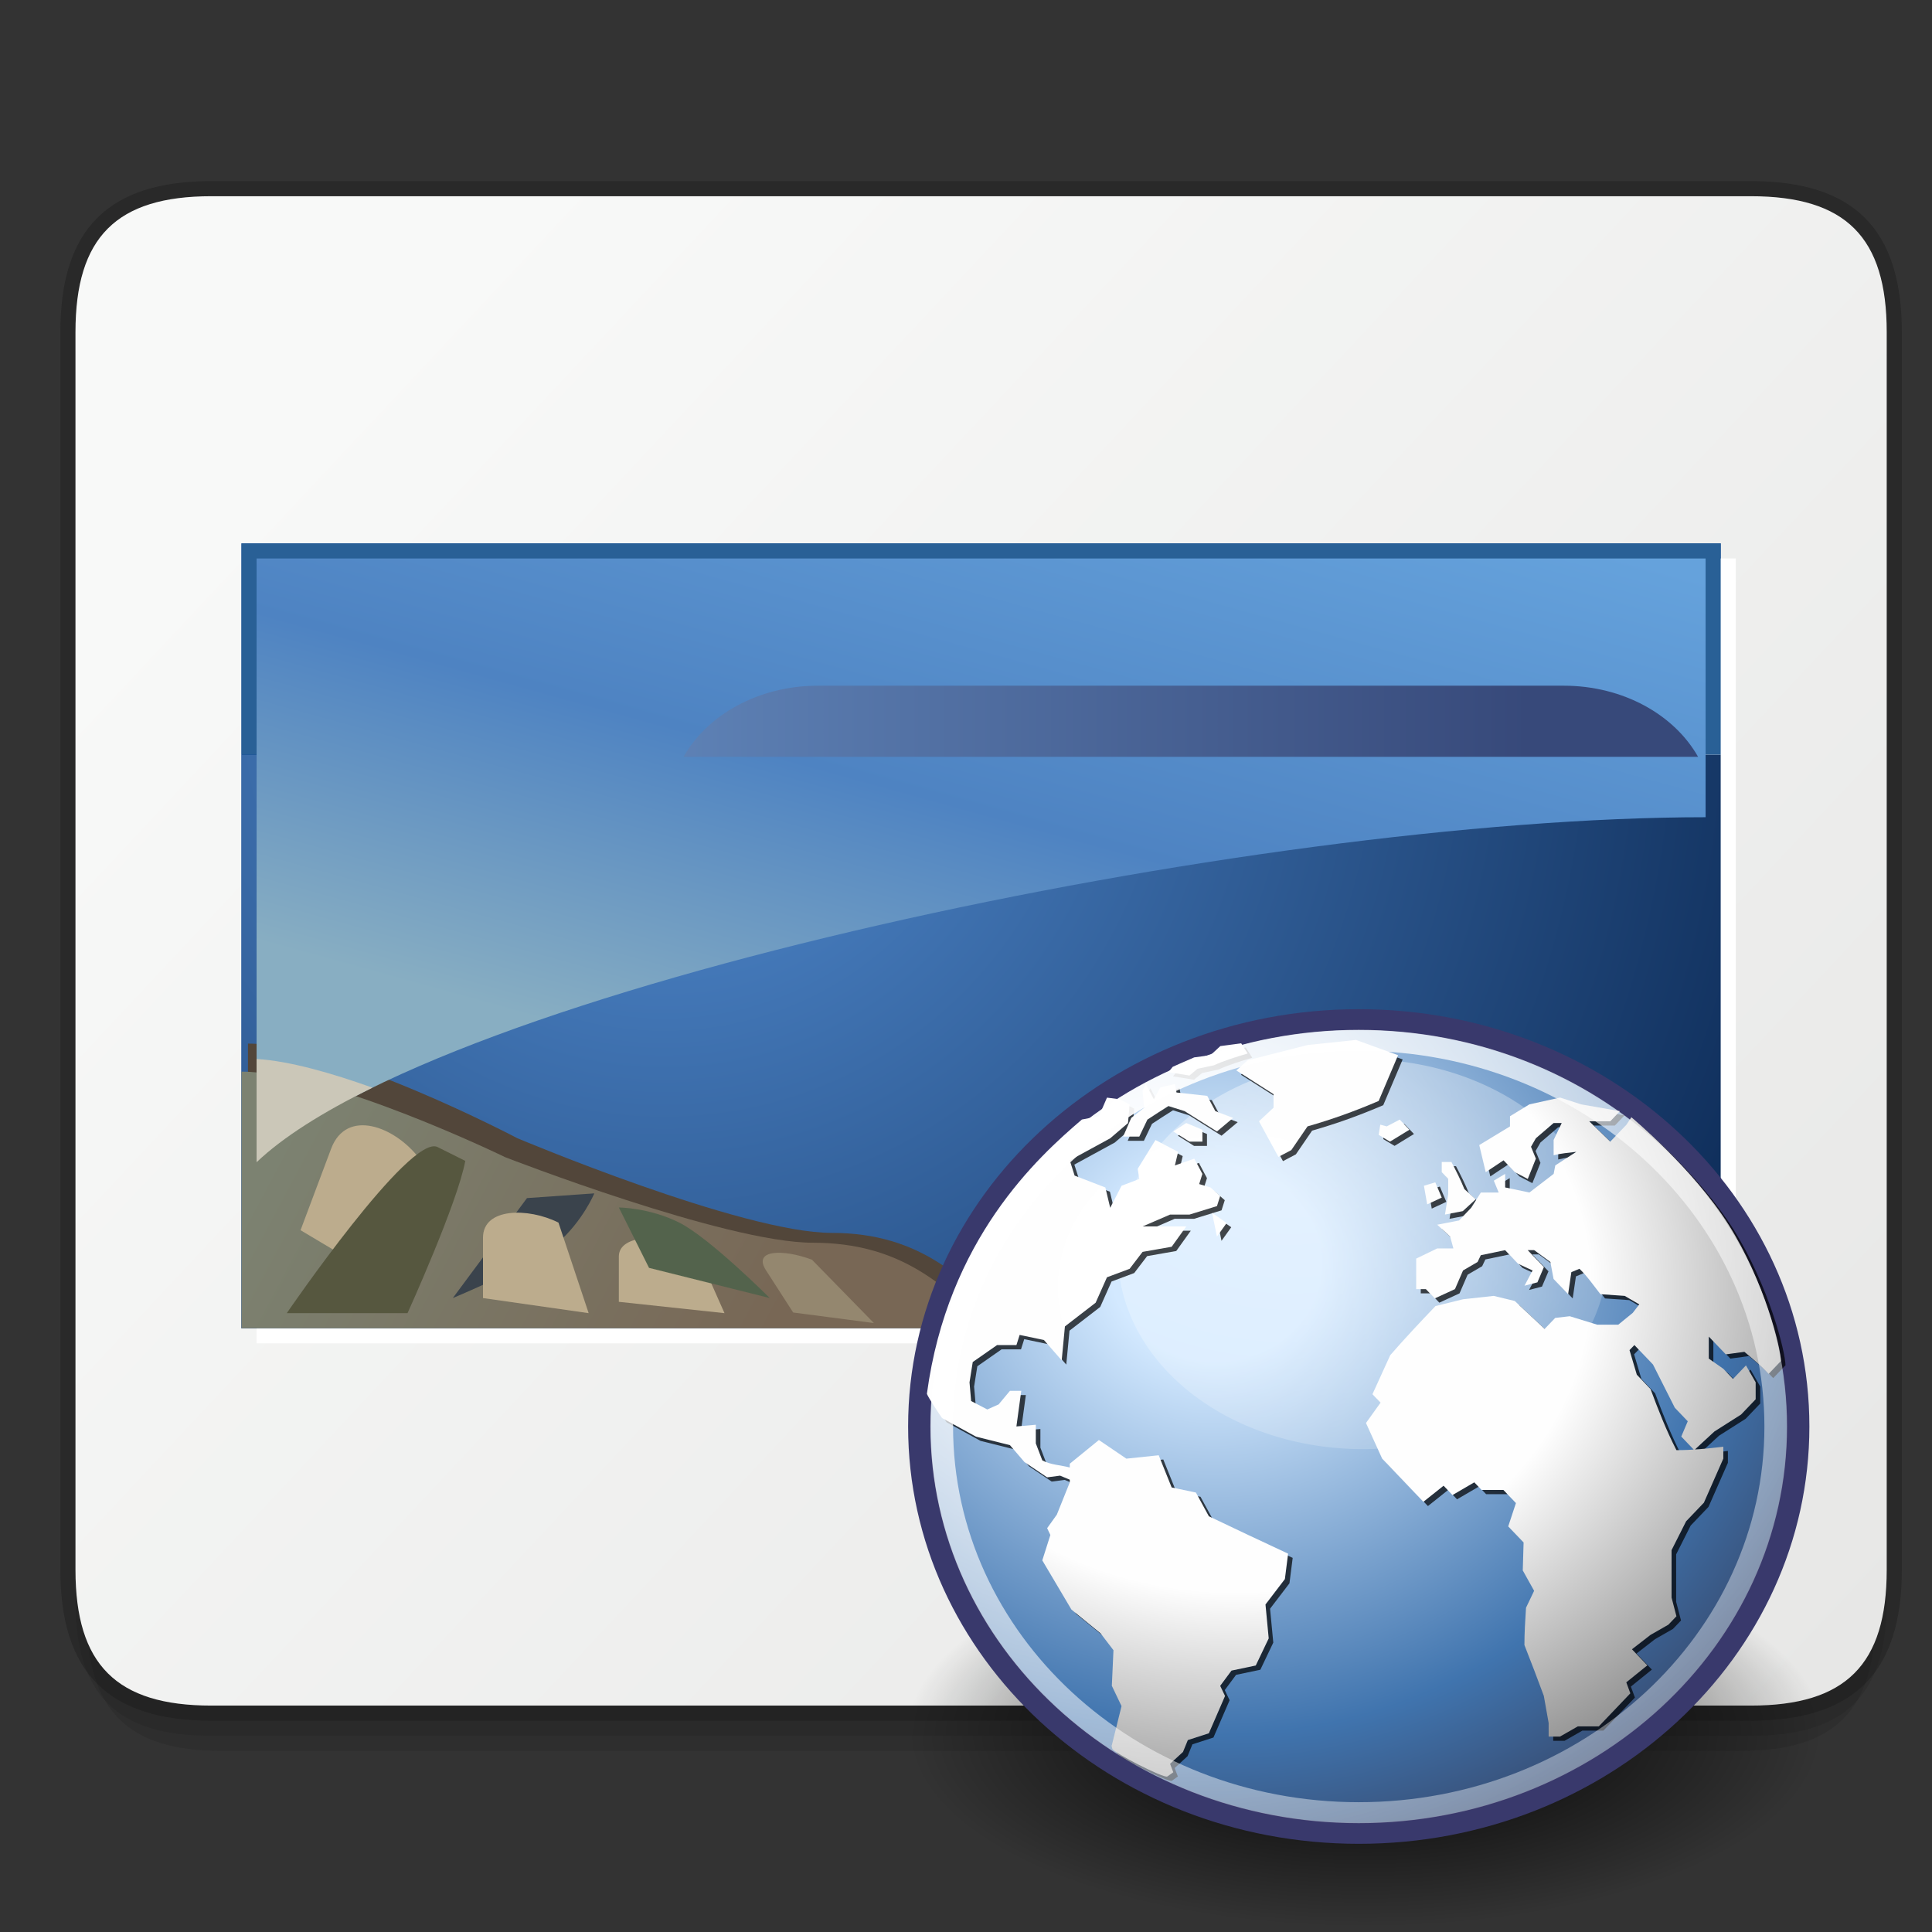 <?xml version="1.0" encoding="UTF-8" standalone="no"?>
<!-- Created with Inkscape (http://www.inkscape.org/) -->

<svg
   xmlns:dc="http://purl.org/dc/elements/1.1/"
   xmlns:cc="http://creativecommons.org/ns#"
   xmlns:rdf="http://www.w3.org/1999/02/22-rdf-syntax-ns#"
   xmlns:svg="http://www.w3.org/2000/svg"
   xmlns="http://www.w3.org/2000/svg"
   xmlns:xlink="http://www.w3.org/1999/xlink"
   xmlns:sodipodi="http://sodipodi.sourceforge.net/DTD/sodipodi-0.dtd"
   xmlns:inkscape="http://www.inkscape.org/namespaces/inkscape"
   version="1.0"
   width="128"
   height="128"
   viewBox="0 0 128 128"
   id="svg2"
   xml:space="preserve"
   style="overflow:visible"
   inkscape:version="0.48.3.1 r9886"
   sodipodi:docname="icon.svg"
   inkscape:export-filename="/home/martijn/src/taggert/icon16.png"
   inkscape:export-xdpi="11.665749"
   inkscape:export-ydpi="11.665749"><rect x="0" y="0" width="128" height="128" fill="#333333" stroke="none"/><sodipodi:namedview
   pagecolor="#ffffff"
   bordercolor="#666666"
   borderopacity="1"
   objecttolerance="10"
   gridtolerance="10"
   guidetolerance="10"
   inkscape:pageopacity="0"
   inkscape:pageshadow="2"
   inkscape:window-width="912"
   inkscape:window-height="684"
   id="namedview46"
   showgrid="false"
   inkscape:zoom="2.261442"
   inkscape:cx="64"
   inkscape:cy="64"
   inkscape:window-x="235"
   inkscape:window-y="161"
   inkscape:window-maximized="0"
   inkscape:current-layer="svg2" /><defs
   id="defs81"><linearGradient
     x1="23.341"
     y1="24"
     x2="119.54"
     y2="114.059"
     id="XMLID_7_"
     gradientUnits="userSpaceOnUse">
		<stop
   id="stop11"
   style="stop-color:#f8f9f8;stop-opacity:1"
   offset="0" />
		<stop
   id="stop13"
   style="stop-color:#e7e7e6;stop-opacity:1"
   offset="1" />
	</linearGradient><radialGradient
     cx="44"
     cy="46"
     r="94.868"
     id="XMLID_8_"
     gradientUnits="userSpaceOnUse">
		<stop
   id="stop22"
   style="stop-color:#538ed4;stop-opacity:1"
   offset="0" />
		<stop
   id="stop24"
   style="stop-color:#001940;stop-opacity:1"
   offset="1" />
	</radialGradient><linearGradient
     x1="70.27"
     y1="26.522"
     x2="57.27"
     y2="73.522"
     id="XMLID_9_"
     gradientUnits="userSpaceOnUse">
		<stop
   id="stop33"
   style="stop-color:#65a2dc;stop-opacity:1"
   offset="0" />
		<stop
   id="stop35"
   style="stop-color:#4e83c2;stop-opacity:1"
   offset="0.567" />
		<stop
   id="stop37"
   style="stop-color:#88aec2;stop-opacity:1"
   offset="1" />
	</linearGradient><linearGradient
     x1="18.682"
     y1="75.538"
     x2="49.125"
     y2="91.775"
     id="XMLID_10_"
     gradientUnits="userSpaceOnUse">
		<stop
   id="stop42"
   style="stop-color:#7c8271;stop-opacity:1"
   offset="0" />
		<stop
   id="stop44"
   style="stop-color:#786755;stop-opacity:1"
   offset="1" />
	</linearGradient><linearGradient
     x1="85.464"
     y1="86.504"
     x2="94.035"
     y2="86.504"
     id="XMLID_11_"
     gradientUnits="userSpaceOnUse"
     gradientTransform="matrix(1,0,-0.135,0.932,11.508,5.457)">
		<stop
   id="stop53"
   style="stop-color:#7c8271;stop-opacity:1"
   offset="0" />
		<stop
   id="stop55"
   style="stop-color:#786755;stop-opacity:1"
   offset="1" />
	</linearGradient><linearGradient
     x1="41"
     y1="47.786"
     x2="101.25"
     y2="47.786"
     id="XMLID_12_"
     gradientUnits="userSpaceOnUse">
		<stop
   id="stop60"
   style="stop-color:#6085b9;stop-opacity:1"
   offset="0" />
		<stop
   id="stop62"
   style="stop-color:#37497a;stop-opacity:1"
   offset="1" />
	</linearGradient><radialGradient
     cx="15.116"
     cy="63.965"
     r="12.289"
     fx="15.116"
     fy="63.965"
     id="radialGradient4120"
     xlink:href="#linearGradient4114"
     gradientUnits="userSpaceOnUse"
     gradientTransform="scale(1.644,0.608)" /><linearGradient
     id="linearGradient4114"><stop
       id="stop4116"
       style="stop-color:#000000;stop-opacity:1"
       offset="0" /><stop
       id="stop4118"
       style="stop-color:#000000;stop-opacity:0"
       offset="1" /></linearGradient><radialGradient
     cx="18.248"
     cy="15.716"
     r="29.993"
     fx="18.248"
     fy="15.716"
     id="radialGradient3968"
     xlink:href="#linearGradient3962"
     gradientUnits="userSpaceOnUse"
     gradientTransform="scale(1,1)" /><linearGradient
     id="linearGradient3962"><stop
       id="stop3964"
       style="stop-color:#d3e9ff;stop-opacity:1"
       offset="0" /><stop
       id="stop4134"
       style="stop-color:#d3e9ff;stop-opacity:1"
       offset="0.155" /><stop
       id="stop25921"
       style="stop-color:#4074ae;stop-opacity:1"
       offset="0.75" /><stop
       id="stop3966"
       style="stop-color:#36486c;stop-opacity:1"
       offset="1" /></linearGradient><radialGradient
     cx="11.827"
     cy="10.476"
     r="32.665"
     fx="11.827"
     fy="10.476"
     id="radialGradient4356"
     xlink:href="#linearGradient4350"
     gradientUnits="userSpaceOnUse"
     gradientTransform="scale(1.18,0.848)" /><linearGradient
     id="linearGradient4350"><stop
       id="stop4352"
       style="stop-color:#ffffff;stop-opacity:1"
       offset="0" /><stop
       id="stop4354"
       style="stop-color:#ffffff;stop-opacity:0"
       offset="1" /></linearGradient><radialGradient
     cx="18.634"
     cy="17.486"
     r="40.693"
     fx="18.934"
     fy="17.81"
     id="radialGradient1460"
     xlink:href="#linearGradient4750"
     gradientUnits="userSpaceOnUse"
     gradientTransform="scale(1.037,0.964)" /><linearGradient
     id="linearGradient4750"><stop
       id="stop4752"
       style="stop-color:#ffffff;stop-opacity:1"
       offset="0" /><stop
       id="stop4758"
       style="stop-color:#fefefe;stop-opacity:1"
       offset="0.379" /><stop
       id="stop4754"
       style="stop-color:#1d1d1d;stop-opacity:1"
       offset="1" /></linearGradient><radialGradient
     cx="18.634"
     cy="17.486"
     r="40.693"
     fx="18.934"
     fy="17.81"
     id="radialGradient1462"
     xlink:href="#linearGradient4750"
     gradientUnits="userSpaceOnUse"
     gradientTransform="scale(1.037,0.964)" /><linearGradient
     id="linearGradient3232"><stop
       id="stop3234"
       style="stop-color:#ffffff;stop-opacity:1"
       offset="0" /><stop
       id="stop3236"
       style="stop-color:#fefefe;stop-opacity:1"
       offset="0.379" /><stop
       id="stop3238"
       style="stop-color:#1d1d1d;stop-opacity:1"
       offset="1" /></linearGradient><radialGradient
     cx="18.634"
     cy="17.486"
     r="40.693"
     fx="18.934"
     fy="17.81"
     id="radialGradient1466"
     xlink:href="#linearGradient4750"
     gradientUnits="userSpaceOnUse"
     gradientTransform="scale(1.037,0.964)" /><linearGradient
     id="linearGradient3241"><stop
       id="stop3243"
       style="stop-color:#ffffff;stop-opacity:1"
       offset="0" /><stop
       id="stop3245"
       style="stop-color:#fefefe;stop-opacity:1"
       offset="0.379" /><stop
       id="stop3247"
       style="stop-color:#1d1d1d;stop-opacity:1"
       offset="1" /></linearGradient><radialGradient
     cx="18.634"
     cy="17.486"
     r="40.693"
     fx="18.934"
     fy="17.81"
     id="radialGradient1468"
     xlink:href="#linearGradient4750"
     gradientUnits="userSpaceOnUse"
     gradientTransform="scale(1.037,0.964)" /><linearGradient
     id="linearGradient3250"><stop
       id="stop3252"
       style="stop-color:#ffffff;stop-opacity:1"
       offset="0" /><stop
       id="stop3254"
       style="stop-color:#fefefe;stop-opacity:1"
       offset="0.379" /><stop
       id="stop3256"
       style="stop-color:#1d1d1d;stop-opacity:1"
       offset="1" /></linearGradient><radialGradient
     cx="18.634"
     cy="17.486"
     r="40.693"
     fx="18.934"
     fy="17.81"
     id="radialGradient1470"
     xlink:href="#linearGradient4750"
     gradientUnits="userSpaceOnUse"
     gradientTransform="scale(1.037,0.964)" /><linearGradient
     id="linearGradient3259"><stop
       id="stop3261"
       style="stop-color:#ffffff;stop-opacity:1"
       offset="0" /><stop
       id="stop3263"
       style="stop-color:#fefefe;stop-opacity:1"
       offset="0.379" /><stop
       id="stop3265"
       style="stop-color:#1d1d1d;stop-opacity:1"
       offset="1" /></linearGradient><radialGradient
     cx="18.634"
     cy="17.486"
     r="40.693"
     fx="18.934"
     fy="17.81"
     id="radialGradient1474"
     xlink:href="#linearGradient4750"
     gradientUnits="userSpaceOnUse"
     gradientTransform="scale(1.037,0.964)" /><linearGradient
     id="linearGradient3268"><stop
       id="stop3270"
       style="stop-color:#ffffff;stop-opacity:1"
       offset="0" /><stop
       id="stop3272"
       style="stop-color:#fefefe;stop-opacity:1"
       offset="0.379" /><stop
       id="stop3274"
       style="stop-color:#1d1d1d;stop-opacity:1"
       offset="1" /></linearGradient><radialGradient
     cx="18.634"
     cy="17.486"
     r="40.693"
     fx="18.934"
     fy="17.81"
     id="radialGradient1476"
     xlink:href="#linearGradient4750"
     gradientUnits="userSpaceOnUse"
     gradientTransform="scale(1.037,0.964)" /><linearGradient
     id="linearGradient3277"><stop
       id="stop3279"
       style="stop-color:#ffffff;stop-opacity:1"
       offset="0" /><stop
       id="stop3281"
       style="stop-color:#fefefe;stop-opacity:1"
       offset="0.379" /><stop
       id="stop3283"
       style="stop-color:#1d1d1d;stop-opacity:1"
       offset="1" /></linearGradient><radialGradient
     cx="18.634"
     cy="17.486"
     r="40.693"
     fx="18.934"
     fy="17.81"
     id="radialGradient1478"
     xlink:href="#linearGradient4750"
     gradientUnits="userSpaceOnUse"
     gradientTransform="scale(1.037,0.964)" /><linearGradient
     id="linearGradient3286"><stop
       id="stop3288"
       style="stop-color:#ffffff;stop-opacity:1"
       offset="0" /><stop
       id="stop3290"
       style="stop-color:#fefefe;stop-opacity:1"
       offset="0.379" /><stop
       id="stop3292"
       style="stop-color:#1d1d1d;stop-opacity:1"
       offset="1" /></linearGradient><radialGradient
     cx="18.634"
     cy="17.486"
     r="40.693"
     fx="18.934"
     fy="17.81"
     id="radialGradient1482"
     xlink:href="#linearGradient4750"
     gradientUnits="userSpaceOnUse"
     gradientTransform="scale(1.037,0.964)" /><linearGradient
     id="linearGradient3295"><stop
       id="stop3297"
       style="stop-color:#ffffff;stop-opacity:1"
       offset="0" /><stop
       id="stop3299"
       style="stop-color:#fefefe;stop-opacity:1"
       offset="0.379" /><stop
       id="stop3301"
       style="stop-color:#1d1d1d;stop-opacity:1"
       offset="1" /></linearGradient><radialGradient
     cx="18.634"
     cy="17.486"
     r="40.693"
     fx="18.934"
     fy="17.81"
     id="radialGradient1484"
     xlink:href="#linearGradient4750"
     gradientUnits="userSpaceOnUse"
     gradientTransform="scale(1.037,0.964)" /><linearGradient
     id="linearGradient3304"><stop
       id="stop3306"
       style="stop-color:#ffffff;stop-opacity:1"
       offset="0" /><stop
       id="stop3308"
       style="stop-color:#fefefe;stop-opacity:1"
       offset="0.379" /><stop
       id="stop3310"
       style="stop-color:#1d1d1d;stop-opacity:1"
       offset="1" /></linearGradient><radialGradient
     cx="18.634"
     cy="17.486"
     r="40.693"
     fx="18.934"
     fy="17.81"
     id="radialGradient1486"
     xlink:href="#linearGradient4750"
     gradientUnits="userSpaceOnUse"
     gradientTransform="scale(1.037,0.964)" /><linearGradient
     id="linearGradient3313"><stop
       id="stop3315"
       style="stop-color:#ffffff;stop-opacity:1"
       offset="0" /><stop
       id="stop3317"
       style="stop-color:#fefefe;stop-opacity:1"
       offset="0.379" /><stop
       id="stop3319"
       style="stop-color:#1d1d1d;stop-opacity:1"
       offset="1" /></linearGradient><radialGradient
     cx="18.634"
     cy="17.486"
     r="40.693"
     fx="18.934"
     fy="17.81"
     id="radialGradient1490"
     xlink:href="#linearGradient4750"
     gradientUnits="userSpaceOnUse"
     gradientTransform="scale(1.037,0.964)" /><linearGradient
     id="linearGradient3322"><stop
       id="stop3324"
       style="stop-color:#ffffff;stop-opacity:1"
       offset="0" /><stop
       id="stop3326"
       style="stop-color:#fefefe;stop-opacity:1"
       offset="0.379" /><stop
       id="stop3328"
       style="stop-color:#1d1d1d;stop-opacity:1"
       offset="1" /></linearGradient><radialGradient
     cx="18.634"
     cy="17.486"
     r="40.693"
     fx="18.934"
     fy="17.81"
     id="radialGradient1492"
     xlink:href="#linearGradient4750"
     gradientUnits="userSpaceOnUse"
     gradientTransform="scale(1.037,0.964)" /><linearGradient
     id="linearGradient3331"><stop
       id="stop3333"
       style="stop-color:#ffffff;stop-opacity:1"
       offset="0" /><stop
       id="stop3335"
       style="stop-color:#fefefe;stop-opacity:1"
       offset="0.379" /><stop
       id="stop3337"
       style="stop-color:#1d1d1d;stop-opacity:1"
       offset="1" /></linearGradient><radialGradient
     cx="18.634"
     cy="17.486"
     r="40.693"
     fx="18.934"
     fy="17.81"
     id="radialGradient1494"
     xlink:href="#linearGradient4750"
     gradientUnits="userSpaceOnUse"
     gradientTransform="scale(1.037,0.964)" /><linearGradient
     id="linearGradient3340"><stop
       id="stop3342"
       style="stop-color:#ffffff;stop-opacity:1"
       offset="0" /><stop
       id="stop3344"
       style="stop-color:#fefefe;stop-opacity:1"
       offset="0.379" /><stop
       id="stop3346"
       style="stop-color:#1d1d1d;stop-opacity:1"
       offset="1" /></linearGradient><radialGradient
     cx="18.634"
     cy="17.486"
     r="40.693"
     fx="18.934"
     fy="17.81"
     id="radialGradient1498"
     xlink:href="#linearGradient4750"
     gradientUnits="userSpaceOnUse"
     gradientTransform="scale(1.037,0.964)" /><linearGradient
     id="linearGradient3349"><stop
       id="stop3351"
       style="stop-color:#ffffff;stop-opacity:1"
       offset="0" /><stop
       id="stop3353"
       style="stop-color:#fefefe;stop-opacity:1"
       offset="0.379" /><stop
       id="stop3355"
       style="stop-color:#1d1d1d;stop-opacity:1"
       offset="1" /></linearGradient><radialGradient
     cx="18.634"
     cy="17.486"
     r="40.693"
     fx="18.934"
     fy="17.81"
     id="radialGradient1500"
     xlink:href="#linearGradient4750"
     gradientUnits="userSpaceOnUse"
     gradientTransform="scale(1.037,0.964)" /><linearGradient
     id="linearGradient3358"><stop
       id="stop3360"
       style="stop-color:#ffffff;stop-opacity:1"
       offset="0" /><stop
       id="stop3362"
       style="stop-color:#fefefe;stop-opacity:1"
       offset="0.379" /><stop
       id="stop3364"
       style="stop-color:#1d1d1d;stop-opacity:1"
       offset="1" /></linearGradient><radialGradient
     cx="18.634"
     cy="17.486"
     r="40.693"
     fx="18.934"
     fy="17.81"
     id="radialGradient1502"
     xlink:href="#linearGradient4750"
     gradientUnits="userSpaceOnUse"
     gradientTransform="scale(1.037,0.964)" /><linearGradient
     id="linearGradient3367"><stop
       id="stop3369"
       style="stop-color:#ffffff;stop-opacity:1"
       offset="0" /><stop
       id="stop3371"
       style="stop-color:#fefefe;stop-opacity:1"
       offset="0.379" /><stop
       id="stop3373"
       style="stop-color:#1d1d1d;stop-opacity:1"
       offset="1" /></linearGradient><radialGradient
     cx="18.634"
     cy="17.486"
     r="40.693"
     fx="18.934"
     fy="17.81"
     id="radialGradient1506"
     xlink:href="#linearGradient4750"
     gradientUnits="userSpaceOnUse"
     gradientTransform="scale(1.037,0.964)" /><linearGradient
     id="linearGradient3376"><stop
       id="stop3378"
       style="stop-color:#ffffff;stop-opacity:1"
       offset="0" /><stop
       id="stop3380"
       style="stop-color:#fefefe;stop-opacity:1"
       offset="0.379" /><stop
       id="stop3382"
       style="stop-color:#1d1d1d;stop-opacity:1"
       offset="1" /></linearGradient><radialGradient
     cx="18.634"
     cy="17.486"
     r="40.693"
     fx="18.934"
     fy="17.81"
     id="radialGradient1508"
     xlink:href="#linearGradient4750"
     gradientUnits="userSpaceOnUse"
     gradientTransform="scale(1.037,0.964)" /><linearGradient
     id="linearGradient3385"><stop
       id="stop3387"
       style="stop-color:#ffffff;stop-opacity:1"
       offset="0" /><stop
       id="stop3389"
       style="stop-color:#fefefe;stop-opacity:1"
       offset="0.379" /><stop
       id="stop3391"
       style="stop-color:#1d1d1d;stop-opacity:1"
       offset="1" /></linearGradient><radialGradient
     cx="18.634"
     cy="17.486"
     r="40.693"
     fx="18.934"
     fy="17.81"
     id="radialGradient1510"
     xlink:href="#linearGradient4750"
     gradientUnits="userSpaceOnUse"
     gradientTransform="scale(1.037,0.964)" /><linearGradient
     id="linearGradient3394"><stop
       id="stop3396"
       style="stop-color:#ffffff;stop-opacity:1"
       offset="0" /><stop
       id="stop3398"
       style="stop-color:#fefefe;stop-opacity:1"
       offset="0.379" /><stop
       id="stop3400"
       style="stop-color:#1d1d1d;stop-opacity:1"
       offset="1" /></linearGradient><radialGradient
     cx="18.634"
     cy="17.486"
     r="40.693"
     fx="18.934"
     fy="17.81"
     id="radialGradient1514"
     xlink:href="#linearGradient4750"
     gradientUnits="userSpaceOnUse"
     gradientTransform="scale(1.037,0.964)" /><linearGradient
     id="linearGradient3403"><stop
       id="stop3405"
       style="stop-color:#ffffff;stop-opacity:1"
       offset="0" /><stop
       id="stop3407"
       style="stop-color:#fefefe;stop-opacity:1"
       offset="0.379" /><stop
       id="stop3409"
       style="stop-color:#1d1d1d;stop-opacity:1"
       offset="1" /></linearGradient><radialGradient
     cx="18.634"
     cy="17.486"
     r="40.693"
     fx="18.934"
     fy="17.81"
     id="radialGradient1516"
     xlink:href="#linearGradient4750"
     gradientUnits="userSpaceOnUse"
     gradientTransform="scale(1.037,0.964)" /><linearGradient
     id="linearGradient3412"><stop
       id="stop3414"
       style="stop-color:#ffffff;stop-opacity:1"
       offset="0" /><stop
       id="stop3416"
       style="stop-color:#fefefe;stop-opacity:1"
       offset="0.379" /><stop
       id="stop3418"
       style="stop-color:#1d1d1d;stop-opacity:1"
       offset="1" /></linearGradient><radialGradient
     cx="18.634"
     cy="17.486"
     r="40.693"
     fx="18.934"
     fy="17.81"
     id="radialGradient1518"
     xlink:href="#linearGradient4750"
     gradientUnits="userSpaceOnUse"
     gradientTransform="scale(1.037,0.964)" /><linearGradient
     id="linearGradient3421"><stop
       id="stop3423"
       style="stop-color:#ffffff;stop-opacity:1"
       offset="0" /><stop
       id="stop3425"
       style="stop-color:#fefefe;stop-opacity:1"
       offset="0.379" /><stop
       id="stop3427"
       style="stop-color:#1d1d1d;stop-opacity:1"
       offset="1" /></linearGradient><radialGradient
     cx="18.634"
     cy="17.486"
     r="40.693"
     fx="18.934"
     fy="17.81"
     id="radialGradient1522"
     xlink:href="#linearGradient4750"
     gradientUnits="userSpaceOnUse"
     gradientTransform="scale(1.037,0.964)" /><linearGradient
     id="linearGradient3430"><stop
       id="stop3432"
       style="stop-color:#ffffff;stop-opacity:1"
       offset="0" /><stop
       id="stop3434"
       style="stop-color:#fefefe;stop-opacity:1"
       offset="0.379" /><stop
       id="stop3436"
       style="stop-color:#1d1d1d;stop-opacity:1"
       offset="1" /></linearGradient><radialGradient
     cx="18.634"
     cy="17.486"
     r="40.693"
     fx="18.934"
     fy="17.81"
     id="radialGradient1524"
     xlink:href="#linearGradient4750"
     gradientUnits="userSpaceOnUse"
     gradientTransform="scale(1.037,0.964)" /><linearGradient
     id="linearGradient3439"><stop
       id="stop3441"
       style="stop-color:#ffffff;stop-opacity:1"
       offset="0" /><stop
       id="stop3443"
       style="stop-color:#fefefe;stop-opacity:1"
       offset="0.379" /><stop
       id="stop3445"
       style="stop-color:#1d1d1d;stop-opacity:1"
       offset="1" /></linearGradient><radialGradient
     cx="18.634"
     cy="17.486"
     r="40.693"
     fx="18.934"
     fy="17.81"
     id="radialGradient1526"
     xlink:href="#linearGradient4750"
     gradientUnits="userSpaceOnUse"
     gradientTransform="scale(1.037,0.964)" /><linearGradient
     id="linearGradient3448"><stop
       id="stop3450"
       style="stop-color:#ffffff;stop-opacity:1"
       offset="0" /><stop
       id="stop3452"
       style="stop-color:#fefefe;stop-opacity:1"
       offset="0.379" /><stop
       id="stop3454"
       style="stop-color:#1d1d1d;stop-opacity:1"
       offset="1" /></linearGradient><radialGradient
     cx="18.634"
     cy="17.486"
     r="40.693"
     fx="18.934"
     fy="17.81"
     id="radialGradient1528"
     xlink:href="#linearGradient4750"
     gradientUnits="userSpaceOnUse"
     gradientTransform="scale(1.037,0.964)" /><linearGradient
     id="linearGradient3457"><stop
       id="stop3459"
       style="stop-color:#ffffff;stop-opacity:1"
       offset="0" /><stop
       id="stop3461"
       style="stop-color:#fefefe;stop-opacity:1"
       offset="0.379" /><stop
       id="stop3463"
       style="stop-color:#1d1d1d;stop-opacity:1"
       offset="1" /></linearGradient><radialGradient
     cx="18.634"
     cy="17.486"
     r="40.693"
     fx="18.934"
     fy="17.81"
     id="radialGradient1530"
     xlink:href="#linearGradient4750"
     gradientUnits="userSpaceOnUse"
     gradientTransform="scale(1.037,0.964)" /><linearGradient
     id="linearGradient3466"><stop
       id="stop3468"
       style="stop-color:#ffffff;stop-opacity:1"
       offset="0" /><stop
       id="stop3470"
       style="stop-color:#fefefe;stop-opacity:1"
       offset="0.379" /><stop
       id="stop3472"
       style="stop-color:#1d1d1d;stop-opacity:1"
       offset="1" /></linearGradient><radialGradient
     cx="18.634"
     cy="17.486"
     r="40.693"
     fx="18.934"
     fy="17.81"
     id="radialGradient1532"
     xlink:href="#linearGradient4750"
     gradientUnits="userSpaceOnUse"
     gradientTransform="scale(1.037,0.964)" /><linearGradient
     id="linearGradient3475"><stop
       id="stop3477"
       style="stop-color:#ffffff;stop-opacity:1"
       offset="0" /><stop
       id="stop3479"
       style="stop-color:#fefefe;stop-opacity:1"
       offset="0.379" /><stop
       id="stop3481"
       style="stop-color:#1d1d1d;stop-opacity:1"
       offset="1" /></linearGradient><radialGradient
     cx="18.634"
     cy="17.486"
     r="40.693"
     fx="18.934"
     fy="17.81"
     id="radialGradient1534"
     xlink:href="#linearGradient4750"
     gradientUnits="userSpaceOnUse"
     gradientTransform="scale(1.037,0.964)" /><linearGradient
     id="linearGradient3484"><stop
       id="stop3486"
       style="stop-color:#ffffff;stop-opacity:1"
       offset="0" /><stop
       id="stop3488"
       style="stop-color:#fefefe;stop-opacity:1"
       offset="0.379" /><stop
       id="stop3490"
       style="stop-color:#1d1d1d;stop-opacity:1"
       offset="1" /></linearGradient><radialGradient
     cx="18.634"
     cy="17.486"
     r="40.693"
     fx="18.934"
     fy="17.81"
     id="radialGradient1536"
     xlink:href="#linearGradient4750"
     gradientUnits="userSpaceOnUse"
     gradientTransform="scale(1.037,0.964)" /><linearGradient
     id="linearGradient3493"><stop
       id="stop3495"
       style="stop-color:#ffffff;stop-opacity:1"
       offset="0" /><stop
       id="stop3497"
       style="stop-color:#fefefe;stop-opacity:1"
       offset="0.379" /><stop
       id="stop3499"
       style="stop-color:#1d1d1d;stop-opacity:1"
       offset="1" /></linearGradient><radialGradient
     cx="18.634"
     cy="17.486"
     r="40.693"
     fx="18.934"
     fy="17.81"
     id="radialGradient1538"
     xlink:href="#linearGradient4750"
     gradientUnits="userSpaceOnUse"
     gradientTransform="scale(1.037,0.964)" /><linearGradient
     id="linearGradient3502"><stop
       id="stop3504"
       style="stop-color:#ffffff;stop-opacity:1"
       offset="0" /><stop
       id="stop3506"
       style="stop-color:#fefefe;stop-opacity:1"
       offset="0.379" /><stop
       id="stop3508"
       style="stop-color:#1d1d1d;stop-opacity:1"
       offset="1" /></linearGradient><radialGradient
     cx="18.634"
     cy="17.486"
     r="40.693"
     fx="18.934"
     fy="17.81"
     id="radialGradient1540"
     xlink:href="#linearGradient4750"
     gradientUnits="userSpaceOnUse"
     gradientTransform="scale(1.037,0.964)" /><linearGradient
     id="linearGradient3511"><stop
       id="stop3513"
       style="stop-color:#ffffff;stop-opacity:1"
       offset="0" /><stop
       id="stop3515"
       style="stop-color:#fefefe;stop-opacity:1"
       offset="0.379" /><stop
       id="stop3517"
       style="stop-color:#1d1d1d;stop-opacity:1"
       offset="1" /></linearGradient><radialGradient
     cx="18.634"
     cy="17.486"
     r="40.693"
     fx="18.934"
     fy="17.81"
     id="radialGradient1542"
     xlink:href="#linearGradient4750"
     gradientUnits="userSpaceOnUse"
     gradientTransform="scale(1.037,0.964)" /><linearGradient
     id="linearGradient3520"><stop
       id="stop3522"
       style="stop-color:#ffffff;stop-opacity:1"
       offset="0" /><stop
       id="stop3524"
       style="stop-color:#fefefe;stop-opacity:1"
       offset="0.379" /><stop
       id="stop3526"
       style="stop-color:#1d1d1d;stop-opacity:1"
       offset="1" /></linearGradient><radialGradient
     cx="18.634"
     cy="17.486"
     r="40.693"
     fx="18.934"
     fy="17.81"
     id="radialGradient1544"
     xlink:href="#linearGradient4750"
     gradientUnits="userSpaceOnUse"
     gradientTransform="scale(1.037,0.964)" /><linearGradient
     id="linearGradient3529"><stop
       id="stop3531"
       style="stop-color:#ffffff;stop-opacity:1"
       offset="0" /><stop
       id="stop3533"
       style="stop-color:#fefefe;stop-opacity:1"
       offset="0.379" /><stop
       id="stop3535"
       style="stop-color:#1d1d1d;stop-opacity:1"
       offset="1" /></linearGradient><radialGradient
     cx="18.634"
     cy="17.486"
     r="40.693"
     fx="18.934"
     fy="17.81"
     id="radialGradient1546"
     xlink:href="#linearGradient4750"
     gradientUnits="userSpaceOnUse"
     gradientTransform="scale(1.037,0.964)" /><linearGradient
     id="linearGradient3538"><stop
       id="stop3540"
       style="stop-color:#ffffff;stop-opacity:1"
       offset="0" /><stop
       id="stop3542"
       style="stop-color:#fefefe;stop-opacity:1"
       offset="0.379" /><stop
       id="stop3544"
       style="stop-color:#1d1d1d;stop-opacity:1"
       offset="1" /></linearGradient><radialGradient
     cx="18.634"
     cy="17.486"
     r="40.693"
     fx="18.934"
     fy="17.81"
     id="radialGradient1550"
     xlink:href="#linearGradient4750"
     gradientUnits="userSpaceOnUse"
     gradientTransform="scale(1.037,0.964)" /><linearGradient
     id="linearGradient3547"><stop
       id="stop3549"
       style="stop-color:#ffffff;stop-opacity:1"
       offset="0" /><stop
       id="stop3551"
       style="stop-color:#fefefe;stop-opacity:1"
       offset="0.379" /><stop
       id="stop3553"
       style="stop-color:#1d1d1d;stop-opacity:1"
       offset="1" /></linearGradient><radialGradient
     cx="18.634"
     cy="17.486"
     r="40.693"
     fx="18.934"
     fy="17.81"
     id="radialGradient1552"
     xlink:href="#linearGradient4750"
     gradientUnits="userSpaceOnUse"
     gradientTransform="scale(1.037,0.964)" /><linearGradient
     id="linearGradient3556"><stop
       id="stop3558"
       style="stop-color:#ffffff;stop-opacity:1"
       offset="0" /><stop
       id="stop3560"
       style="stop-color:#fefefe;stop-opacity:1"
       offset="0.379" /><stop
       id="stop3562"
       style="stop-color:#1d1d1d;stop-opacity:1"
       offset="1" /></linearGradient><radialGradient
     cx="18.634"
     cy="17.486"
     r="40.693"
     fx="18.934"
     fy="17.81"
     id="radialGradient1554"
     xlink:href="#linearGradient4750"
     gradientUnits="userSpaceOnUse"
     gradientTransform="scale(1.037,0.964)" /><linearGradient
     id="linearGradient3565"><stop
       id="stop3567"
       style="stop-color:#ffffff;stop-opacity:1"
       offset="0" /><stop
       id="stop3569"
       style="stop-color:#fefefe;stop-opacity:1"
       offset="0.379" /><stop
       id="stop3571"
       style="stop-color:#1d1d1d;stop-opacity:1"
       offset="1" /></linearGradient><radialGradient
     cx="18.634"
     cy="17.486"
     r="40.693"
     fx="18.934"
     fy="17.81"
     id="radialGradient1558"
     xlink:href="#linearGradient4750"
     gradientUnits="userSpaceOnUse"
     gradientTransform="scale(1.037,0.964)" /><linearGradient
     id="linearGradient3574"><stop
       id="stop3576"
       style="stop-color:#ffffff;stop-opacity:1"
       offset="0" /><stop
       id="stop3578"
       style="stop-color:#fefefe;stop-opacity:1"
       offset="0.379" /><stop
       id="stop3580"
       style="stop-color:#1d1d1d;stop-opacity:1"
       offset="1" /></linearGradient><radialGradient
     cx="18.634"
     cy="17.486"
     r="40.693"
     fx="18.934"
     fy="17.81"
     id="radialGradient4756"
     xlink:href="#linearGradient4750"
     gradientUnits="userSpaceOnUse"
     gradientTransform="scale(1.037,0.964)" /><linearGradient
     id="linearGradient3583"><stop
       id="stop3585"
       style="stop-color:#ffffff;stop-opacity:1"
       offset="0" /><stop
       id="stop3587"
       style="stop-color:#fefefe;stop-opacity:1"
       offset="0.379" /><stop
       id="stop3589"
       style="stop-color:#1d1d1d;stop-opacity:1"
       offset="1" /></linearGradient><radialGradient
     cx="15.601"
     cy="12.142"
     r="43.527"
     fx="15.601"
     fy="12.142"
     id="radialGradient4132"
     xlink:href="#linearGradient4126"
     gradientUnits="userSpaceOnUse"
     gradientTransform="scale(1,1)" /><linearGradient
     id="linearGradient4126"><stop
       id="stop4128"
       style="stop-color:#ffffff;stop-opacity:1"
       offset="0" /><stop
       id="stop4130"
       style="stop-color:#ffffff;stop-opacity:0.165"
       offset="1" /></linearGradient><radialGradient
     r="43.527"
     fy="12.142"
     fx="15.601"
     cy="12.142"
     cx="15.601"
     gradientTransform="scale(1,1)"
     gradientUnits="userSpaceOnUse"
     id="radialGradient3682"
     xlink:href="#linearGradient4126"
     inkscape:collect="always" /></defs>
	
	
	<g
   id="g2421"><path
     d="m 125,106 c 0,6.286 -2.713,9 -9,9 l -102,0 c -6.286,0 -9,-2.714 -9,-9 L 5,24 c 0,-6.287 2.714,-9 9,-9 l 102,0 c 6.287,0 9,2.713 9,9 l 0,82 z"
     id="path4"
     style="opacity:0.2;fill:#1a1a1a" /><path
     d="m 124.25,107 c 0,6.286 -2.68,9 -8.888,9 L 14.638,116 C 8.43,116 5.75,113.286 5.75,107 l 0,-82 c 0,-6.287 2.68,-9 8.888,-9 l 100.725,0 c 6.208,0 8.888,2.713 8.888,9 l 0,82 -0.001,0 z"
     id="path6"
     style="opacity:0.2;fill:#1a1a1a" /><path
     d="M 14,12 C 7.178,12 4,15.178 4,22 l 0,82 c 0,6.822 3.178,10 10,10 l 102,0 c 6.822,0 10,-3.178 10,-10 l 0,-82 c 0,-6.822 -3.178,-10 -10,-10 L 14,12 z"
     id="path8"
     style="opacity:0.4;fill:#1a1a1a" /><path
     d="m 125,104 c 0,6.286 -2.713,9 -9,9 l -102,0 c -6.286,0 -9,-2.714 -9,-9 L 5,22 c 0,-6.287 2.714,-9 9,-9 l 102,0 c 6.287,0 9,2.713 9,9 l 0,82 z"
     id="path15"
     style="fill:url(#XMLID_7_)" /><rect
     width="98"
     height="52"
     x="16"
     y="36"
     id="rect17"
     style="fill:#003a8f" /><rect
     width="98"
     height="52"
     x="17"
     y="37"
     id="rect19"
     style="fill:#ffffff" /><rect
     width="98"
     height="38"
     x="16"
     y="50"
     id="rect26"
     style="fill:url(#XMLID_8_)" /><rect
     width="98"
     height="14"
     x="16"
     y="36"
     id="rect28"
     style="fill:#296096" /><path
     d="m 67,87.951 c -2.975,-3.135 -5.95,-6.269 -11.899,-6.269 -5.949,0 -20.823,-6.271 -20.823,-6.271 0,0 -11.899,-6.27 -17.849,-6.27 0,6.27 0,18.809 0,18.809 l 50.571,0 0,10e-4 z"
     id="path30"
     style="fill:#52463a" /><path
     d="M 113,54.143 C 83,54.143 29,65.572 17,77 l 0,-40 96,0 0,17.143 z"
     id="path39"
     style="fill:url(#XMLID_9_)" /><path
     d="M 65.5,88 C 62.588,85.167 59.677,82.334 53.853,82.334 48.03,82.334 33.471,76.667 33.471,76.667 33.471,76.667 21.823,71 16,71 c 0,5.667 0,17 0,17 l 49.5,0 z"
     id="path46"
     style="fill:url(#XMLID_10_)" /><path
     d="m 17,77 c 1.74,-1.657 4.369,-3.314 7.675,-4.938 C 21.978,71.094 19.162,70.288 17,70.16 L 17,77 z"
     id="path48"
     style="fill:#cbc7b8" /><path
     d="m 83.939,87.955 c 0,0 2.728,-4.596 6.291,-4.596 3.564,0 4.401,4.596 4.401,4.596 l -10.692,0 z"
     id="path50"
     style="fill:#52463a" /><path
     d="m 85,87.955 c 0,0 2.187,-3.685 5.043,-3.685 2.857,0 3.528,3.685 3.528,3.685 l -8.571,0 z"
     id="path57"
     style="fill:url(#XMLID_11_)" /><path
     d="m 45.288,50.143 67.215,0 c -1.565,-2.777 -4.952,-4.714 -8.909,-4.714 l -49.395,0 c -3.958,0 -7.346,1.937 -8.911,4.714 z"
     id="path64"
     style="fill:url(#XMLID_12_)" /><path
     d="m 27.793,76.766 c -1.633,-2.153 -4.843,-3.357 -5.856,-0.658 -1.012,2.697 -2.025,5.396 -2.025,5.396 l 6.983,4.161 0.898,-8.899 z"
     id="path66"
     style="fill:#bcac8d" /><path
     d="M 30.825,76.912 C 30.327,79.664 27,87 27,87 l -8,0 c 0,0 8.157,-11.922 9.991,-11.005 1.834,0.917 1.834,0.917 1.834,0.917 z"
     id="path68"
     style="fill:#56573f" /><path
     d="m 30,86 c 0,0 5.228,-2.161 6.918,-3.625 1.69,-1.464 2.457,-3.311 2.457,-3.311 L 34.914,79.377 30,86 z"
     id="path70"
     style="fill:#3a434c" /><path
     d="m 37,81 c -2,-1 -5,-1 -5,1 0,2 0,4 0,4 l 7,1 -2,-6 z"
     id="path72"
     style="fill:#bcac8d" /><path
     d="m 46,82.493 c -2,-0.751 -5,-0.751 -5,0.751 0,1.503 0,3.005 0,3.005 L 48,87 46,82.493 z"
     id="path74"
     style="fill:#bcac8d" /><path
     d="m 53.794,83.459 c -1.85,-0.699 -3.949,-0.699 -3.047,0.699 0.901,1.399 1.803,2.799 1.803,2.799 l 5.348,0.699 -4.104,-4.197 z"
     id="path76"
     style="fill:#94876f" /><path
     d="m 51,86 c 0,0 -4,-4 -6,-5 -2,-1 -4,-1 -4,-1 l 2,4 8,2 z"
     id="path78"
     style="fill:#53634c" /></g>
<g
   style="display:inline"
   transform="matrix(1.501,0,0,1.39,53.142,61.864)"
   id="g25969"><path
     d="m 45.053,38.909 a 20.203,7.475 0 1 1 -40.406,0 20.203,7.475 0 1 1 40.406,0 z"
     transform="matrix(1,0,0,1.243,0,-10.272)"
     id="path4112"
     style="fill:url(#radialGradient4120);fill-opacity:1;stroke:none"
     inkscape:connector-curvature="0" /><path
     d="m 43.96,23.485 c 0,10.71 -8.682,19.392 -19.39,19.392 -10.709,0 -19.391,-8.682 -19.391,-19.392 0,-10.709 8.682,-19.39 19.391,-19.39 10.708,0 19.39,8.681 19.39,19.39 l 0,0 z"
     id="path3214"
     style="fill:url(#radialGradient3968);fill-opacity:1;fill-rule:nonzero;stroke:#39396c;stroke-miterlimit:4;stroke-opacity:1"
     inkscape:connector-curvature="0" /><path
     d="m 30.709,15.271 a 12.93,9.293 0 1 1 -25.86,0 12.93,9.293 0 1 1 25.86,0 z"
     transform="matrix(0.836,0,0,1,9.887,0)"
     id="path4348"
     style="opacity:0.422;fill:url(#radialGradient4356);fill-opacity:1;stroke:none"
     inkscape:connector-curvature="0" /><g
     transform="matrix(0.982,0,0,0.982,0.121,0.233)"
     id="g4136"
     style="fill:#000000;fill-opacity:0.713;fill-rule:nonzero;stroke:none"><g
       id="g4138"><g
         id="g4142"><path
           d="m 44.071,20.714 c 0,0.263 0,0 0,0 l -0.545,0.617 c -0.334,-0.394 -0.709,-0.725 -1.09,-1.07 l -0.836,0.123 -0.764,-0.863 0,1.068 0.654,0.495 0.435,0.493 0.582,-0.658 c 0.146,0.274 0.291,0.549 0.436,0.823 l 0,0.822 -0.655,0.74 -1.199,0.823 -0.908,0.906 -0.582,-0.66 0.291,-0.74 -0.581,-0.658 -0.981,-2.098 -0.836,-0.945 -0.219,0.246 0.328,1.193 0.617,0.699 c 0.352,1.018 0.701,1.99 1.164,2.963 0.718,0 1.395,-0.076 2.107,-0.166 l 0,0.576 -0.872,2.139 -0.8,0.904 -0.654,1.4 c 0,0.768 0,1.535 0,2.303 l 0.219,0.906 -0.363,0.41 -0.801,0.494 -0.836,0.699 0.691,0.781 -0.945,0.824 0.182,0.533 -1.418,1.605 -0.944,0 -0.8,0.494 -0.51,0 0,-0.658 -0.217,-1.318 c -0.281,-0.826 -0.574,-1.647 -0.872,-2.467 0,-0.606 0.036,-1.205 0.072,-1.81 l 0.364,-0.822 -0.51,-0.988 0.037,-1.357 -0.691,-0.781 0.346,-1.131 -0.562,-0.638 -0.982,0 -0.327,-0.37 -0.981,0.618 -0.399,-0.454 -0.909,0.782 c -0.617,-0.7 -1.235,-1.399 -1.853,-2.098 l -0.727,-1.728 0.654,-0.986 -0.363,-0.411 0.799,-1.894 c 0.656,-0.816 1.342,-1.6 2.035,-2.386 l 1.236,-0.329 1.381,-0.164 0.945,0.247 1.345,1.356 0.473,-0.534 0.653,-0.082 1.236,0.411 0.945,0 0.654,-0.576 0.291,-0.411 -0.655,-0.411 -1.091,-0.082 c -0.303,-0.42 -0.584,-0.861 -0.943,-1.234 l -0.364,0.164 -0.145,1.07 -0.654,-0.74 -0.144,-0.824 -0.727,-0.574 -0.292,0 0.728,0.822 -0.291,0.74 -0.581,0.164 0.363,-0.74 -0.655,-0.328 -0.58,-0.658 -1.092,0.246 -0.144,0.328 -0.654,0.412 -0.363,0.905 -0.908,0.452 -0.4,-0.452 -0.435,0 0,-1.481 0.945,-0.494 0.727,0 -0.146,-0.575 -0.58,-0.576 0.981,-0.206 0.545,-0.616 0.435,-0.741 0.801,0 -0.219,-0.575 0.51,-0.329 0,0.658 1.09,0.246 1.09,-0.904 0.073,-0.412 0.944,-0.658 c -0.342,0.043 -0.684,0.074 -1.018,0.165 l 0,-0.741 0.363,-0.823 -0.363,0 -0.798,0.74 -0.219,0.412 0.219,0.577 -0.364,0.986 -0.581,-0.329 -0.508,-0.575 -0.801,0.575 -0.291,-1.316 1.381,-0.905 0,-0.494 0.873,-0.576 1.381,-0.33 0.945,0.33 1.744,0.329 -0.435,0.493 -0.945,0 0.945,0.987 0.727,-0.822 0.221,-0.362 c 0,0 2.787,2.498 4.38,5.231 1.593,2.733 2.341,5.955 2.341,6.609 z"
           id="path4144"
           inkscape:connector-curvature="0" /></g></g><g
       id="g4146"><g
         id="g4150"><path
           d="m 26.07,9.236 -0.073,0.493 0.51,0.329 0.871,-0.576 -0.435,-0.494 -0.582,0.33 -0.29,-0.083"
           id="path4152"
           inkscape:connector-curvature="0" /></g></g><g
       id="g4154"><g
         id="g4158"><path
           d="m 26.87,5.863 -1.891,-0.741 -2.18,0.247 -2.69,0.74 -0.509,0.494 1.672,1.151 0,0.658 -0.654,0.658 0.873,1.729 0.58,-0.33 0.729,-1.151 c 1.123,-0.347 2.13,-0.741 3.197,-1.234 l 0.873,-2.221"
           id="path4160"
           inkscape:connector-curvature="0" /></g></g><g
       id="g4162"><g
         id="g4166"><path
           d="m 28.833,12.775 -0.291,-0.741 -0.51,0.165 0.146,0.904 0.654,-0.328"
           id="path4168"
           inkscape:connector-curvature="0" /></g></g><g
       id="g4170"><g
         id="g4174"><path
           d="m 29.123,12.609 -0.145,0.988 0.8,-0.165 0.581,-0.575 -0.509,-0.494 C 29.679,11.908 29.482,11.483 29.268,11.046 l -0.435,0 0,0.493 0.29,0.329 0,0.74"
           id="path4176"
           inkscape:connector-curvature="0" /></g></g><g
       id="g4178"><g
         id="g4182"><path
           d="m 18.365,28.242 -0.582,-1.152 -1.09,-0.247 -0.582,-1.562 -1.454,0.164 -1.235,-0.904 -1.309,1.151 0,0.182 c -0.396,-0.114 -0.883,-0.13 -1.235,-0.347 l -0.291,-0.822 0,-0.905 -0.872,0.082 c 0.073,-0.576 0.145,-1.151 0.218,-1.728 l -0.509,0 -0.508,0.658 -0.509,0.246 -0.727,-0.41 -0.073,-0.905 0.145,-0.987 1.091,-0.822 0.872,0 0.145,-0.494 1.09,0.246 0.8,0.988 0.145,-1.647 1.381,-1.151 0.509,-1.234 1.018,-0.411 0.582,-0.822 1.308,-0.248 0.655,-0.986 c -0.654,0 -1.309,0 -1.963,0 l 1.236,-0.576 0.872,0 1.236,-0.412 0.145,-0.492 -0.436,-0.412 -0.509,-0.165 0.145,-0.493 -0.363,-0.74 -0.873,0.328 0.145,-0.658 -1.018,-0.576 -0.799,1.398 0.072,0.494 -0.799,0.33 -0.509,1.069 -0.218,-0.987 -1.381,-0.576 -0.218,-0.74 1.817,-1.07 0.8,-0.74 0.073,-0.905 -0.436,-0.247 -0.582,-0.083 -0.363,0.905 c 0,0 -0.608,0.119 -0.764,0.158 -1.996,1.839 -6.029,5.81 -6.966,13.306 0.037,0.174 0.679,1.182 0.679,1.182 l 1.526,0.904 1.526,0.412 0.655,0.823 1.017,0.74 0.582,-0.082 0.436,0.196 0,0.133 -0.581,1.563 -0.436,0.658 0.145,0.33 -0.363,1.232 1.309,2.387 1.308,1.152 0.582,0.822 -0.073,1.728 0.436,0.986 -0.436,1.893 c 0,0 -0.034,-0.012 0.021,0.178 0.056,0.19 2.329,1.451 2.474,1.344 0.144,-0.109 0.267,-0.205 0.267,-0.205 l -0.145,-0.41 0.581,-0.576 0.218,-0.576 0.945,-0.33 0.727,-1.81 -0.218,-0.492 0.508,-0.74 1.091,-0.248 0.582,-1.316 -0.145,-1.645 0.872,-1.234 0.145,-1.234 C 20.733,29.461 19.549,28.851 18.365,28.242"
           id="path4184"
           inkscape:connector-curvature="0" /></g></g><g
       id="g4186"><g
         id="g4190"><path
           d="m 16.766,9.565 0.727,0.494 0.582,0 0,-0.576 -0.727,-0.329 -0.582,0.411"
           id="path4192"
           inkscape:connector-curvature="0" /></g></g><g
       id="g4194"><g
         id="g4198"><path
           d="m 14.876,8.907 -0.364,0.905 0.727,0 0.364,-0.823 C 15.917,8.768 16.229,8.544 16.548,8.331 l 0.727,0.247 c 0.484,0.329 0.969,0.658 1.454,0.987 L 19.456,8.907 18.656,8.578 18.292,7.837 16.911,7.673 16.838,7.261 16.184,7.426 15.894,8.002 15.53,7.261 l -0.145,0.329 0.073,0.823 -0.582,0.494"
           id="path4200"
           inkscape:connector-curvature="0" /></g></g><g
       id="g4202"><g
         id="g4204"
         style="opacity:0.75"><path
           d=""
           id="path4206"
           inkscape:connector-curvature="0" /></g><g
         id="g4208"><path
           d=""
           id="path4210"
           inkscape:connector-curvature="0" /></g></g><g
       id="g4212"><g
         id="g4214"
         style="opacity:0.75"><path
           d=""
           id="path4216"
           inkscape:connector-curvature="0" /></g><g
         id="g4218"><path
           d=""
           id="path4220"
           inkscape:connector-curvature="0" /></g></g><g
       id="g4222"><g
         id="g4226"><path
           d="M 17.492,6.85 17.856,6.521 18.583,6.356 c 0.498,-0.242 0.998,-0.405 1.526,-0.576 l -0.29,-0.494 -0.939,0.135 -0.443,0.442 -0.731,0.106 -0.65,0.305 -0.316,0.153 -0.193,0.258 0.944,0.164"
           id="path4228"
           inkscape:connector-curvature="0" /></g></g><g
       id="g4230"><g
         id="g4234"><path
           d="m 18.729,14.666 0.436,-0.658 -0.655,-0.493 0.218,1.151"
           id="path4236"
           inkscape:connector-curvature="0" /></g></g></g><g
     transform="matrix(0.982,0,0,0.982,-0.081,0.031)"
     id="g3216"
     style="fill:url(#radialGradient1460);fill-opacity:1;fill-rule:nonzero;stroke:none;stroke-width:1.018;marker:none;visibility:visible;display:inline;overflow:visible"><g
       id="g3218"
       style="fill:url(#radialGradient1462);marker:none;visibility:visible;display:inline;overflow:visible"><g
         id="g3222"
         style="fill:url(#radialGradient1466);marker:none;visibility:visible;display:inline;overflow:visible"><path
           d="m 44.071,20.714 c 0,0.263 0,0 0,0 l -0.545,0.617 c -0.334,-0.394 -0.709,-0.725 -1.09,-1.07 l -0.836,0.123 -0.764,-0.863 0,1.068 0.654,0.495 0.435,0.493 0.582,-0.658 c 0.146,0.274 0.291,0.549 0.436,0.823 l 0,0.822 -0.655,0.74 -1.199,0.823 -0.908,0.906 -0.582,-0.66 0.291,-0.74 -0.581,-0.658 -0.981,-2.098 -0.836,-0.945 -0.219,0.246 0.328,1.193 0.617,0.699 c 0.352,1.018 0.701,1.99 1.164,2.963 0.718,0 1.395,-0.076 2.107,-0.166 l 0,0.576 -0.872,2.139 -0.8,0.904 -0.654,1.4 c 0,0.768 0,1.535 0,2.303 l 0.219,0.906 -0.363,0.41 -0.801,0.494 -0.836,0.699 0.691,0.781 -0.945,0.824 0.182,0.533 -1.418,1.605 -0.944,0 -0.8,0.494 -0.51,0 0,-0.658 -0.217,-1.318 c -0.281,-0.826 -0.574,-1.647 -0.872,-2.467 0,-0.606 0.036,-1.205 0.072,-1.81 l 0.364,-0.822 -0.51,-0.988 0.037,-1.357 -0.691,-0.781 0.346,-1.131 -0.562,-0.638 -0.982,0 -0.327,-0.37 -0.981,0.618 -0.399,-0.454 -0.909,0.782 c -0.617,-0.7 -1.235,-1.399 -1.853,-2.098 l -0.727,-1.728 0.654,-0.986 -0.363,-0.411 0.799,-1.894 c 0.656,-0.816 1.342,-1.6 2.035,-2.386 l 1.236,-0.329 1.381,-0.164 0.945,0.247 1.345,1.356 0.473,-0.534 0.653,-0.082 1.236,0.411 0.945,0 0.654,-0.576 0.291,-0.411 -0.655,-0.411 -1.091,-0.082 c -0.303,-0.42 -0.584,-0.861 -0.943,-1.234 l -0.364,0.164 -0.145,1.07 -0.654,-0.74 -0.144,-0.824 -0.727,-0.574 -0.292,0 0.728,0.822 -0.291,0.74 -0.581,0.164 0.363,-0.74 -0.655,-0.328 -0.58,-0.658 -1.092,0.246 -0.144,0.328 -0.654,0.412 -0.363,0.905 -0.908,0.452 -0.4,-0.452 -0.435,0 0,-1.481 0.945,-0.494 0.727,0 -0.146,-0.575 -0.58,-0.576 0.981,-0.206 0.545,-0.616 0.435,-0.741 0.801,0 -0.219,-0.575 0.51,-0.329 0,0.658 1.09,0.246 1.09,-0.904 0.073,-0.412 0.944,-0.658 c -0.342,0.043 -0.684,0.074 -1.018,0.165 l 0,-0.741 0.363,-0.823 -0.363,0 -0.798,0.74 -0.219,0.412 0.219,0.577 -0.364,0.986 -0.581,-0.329 -0.508,-0.575 -0.801,0.575 -0.291,-1.316 1.381,-0.905 0,-0.494 0.873,-0.576 1.381,-0.33 0.945,0.33 1.744,0.329 -0.435,0.493 -0.945,0 0.945,0.987 0.727,-0.822 0.221,-0.362 c 0,0 2.787,2.498 4.38,5.231 1.593,2.733 2.341,5.955 2.341,6.609 z"
           id="path3224"
           style="fill:url(#radialGradient1468);marker:none;visibility:visible;display:inline;overflow:visible"
           inkscape:connector-curvature="0" /></g></g><g
       id="g3226"
       style="fill:url(#radialGradient1470);marker:none;visibility:visible;display:inline;overflow:visible"><g
         id="g3230"
         style="fill:url(#radialGradient1474);marker:none;visibility:visible;display:inline;overflow:visible"><path
           d="m 26.07,9.236 -0.073,0.493 0.51,0.329 0.871,-0.576 -0.435,-0.494 -0.582,0.33 -0.29,-0.083"
           id="path3232"
           style="fill:url(#radialGradient1476);marker:none;visibility:visible;display:inline;overflow:visible"
           inkscape:connector-curvature="0" /></g></g><g
       id="g3234"
       style="fill:url(#radialGradient1478);marker:none;visibility:visible;display:inline;overflow:visible"><g
         id="g3238"
         style="fill:url(#radialGradient1482);marker:none;visibility:visible;display:inline;overflow:visible"><path
           d="m 26.87,5.863 -1.891,-0.741 -2.18,0.247 -2.69,0.74 -0.509,0.494 1.672,1.151 0,0.658 -0.654,0.658 0.873,1.729 0.58,-0.33 0.729,-1.151 c 1.123,-0.347 2.13,-0.741 3.197,-1.234 l 0.873,-2.221"
           id="path3240"
           style="fill:url(#radialGradient1484);marker:none;visibility:visible;display:inline;overflow:visible"
           inkscape:connector-curvature="0" /></g></g><g
       id="g3242"
       style="fill:url(#radialGradient1486);marker:none;visibility:visible;display:inline;overflow:visible"><g
         id="g3246"
         style="fill:url(#radialGradient1490);marker:none;visibility:visible;display:inline;overflow:visible"><path
           d="m 28.833,12.775 -0.291,-0.741 -0.51,0.165 0.146,0.904 0.654,-0.328"
           id="path3248"
           style="fill:url(#radialGradient1492);marker:none;visibility:visible;display:inline;overflow:visible"
           inkscape:connector-curvature="0" /></g></g><g
       id="g3250"
       style="fill:url(#radialGradient1494);marker:none;visibility:visible;display:inline;overflow:visible"><g
         id="g3254"
         style="fill:url(#radialGradient1498);marker:none;visibility:visible;display:inline;overflow:visible"><path
           d="m 29.123,12.609 -0.145,0.988 0.8,-0.165 0.581,-0.575 -0.509,-0.494 C 29.679,11.908 29.482,11.483 29.268,11.046 l -0.435,0 0,0.493 0.29,0.329 0,0.74"
           id="path3256"
           style="fill:url(#radialGradient1500);marker:none;visibility:visible;display:inline;overflow:visible"
           inkscape:connector-curvature="0" /></g></g><g
       id="g3258"
       style="fill:url(#radialGradient1502);marker:none;visibility:visible;display:inline;overflow:visible"><g
         id="g3262"
         style="fill:url(#radialGradient1506);marker:none;visibility:visible;display:inline;overflow:visible"><path
           d="m 18.365,28.242 -0.582,-1.152 -1.09,-0.247 -0.582,-1.562 -1.454,0.164 -1.235,-0.904 -1.309,1.151 0,0.182 c -0.396,-0.114 -0.883,-0.13 -1.235,-0.347 l -0.291,-0.822 0,-0.905 -0.872,0.082 c 0.073,-0.576 0.145,-1.151 0.218,-1.728 l -0.509,0 -0.508,0.658 -0.509,0.246 -0.727,-0.41 -0.073,-0.905 0.145,-0.987 1.091,-0.822 0.872,0 0.145,-0.494 1.09,0.246 0.8,0.988 0.145,-1.647 1.381,-1.151 0.509,-1.234 1.018,-0.411 0.582,-0.822 1.308,-0.248 0.655,-0.986 c -0.654,0 -1.309,0 -1.963,0 l 1.236,-0.576 0.872,0 1.236,-0.412 0.145,-0.492 -0.436,-0.412 -0.509,-0.165 0.145,-0.493 -0.363,-0.74 -0.873,0.328 0.145,-0.658 -1.018,-0.576 -0.799,1.398 0.072,0.494 -0.799,0.33 -0.509,1.069 -0.218,-0.987 -1.381,-0.576 -0.218,-0.74 1.817,-1.07 0.8,-0.74 0.073,-0.905 -0.436,-0.247 -0.582,-0.083 -0.363,0.905 c 0,0 -0.608,0.119 -0.764,0.158 -1.996,1.839 -6.029,5.81 -6.966,13.306 0.037,0.174 0.679,1.182 0.679,1.182 l 1.526,0.904 1.526,0.412 0.655,0.823 1.017,0.74 0.582,-0.082 0.436,0.196 0,0.133 -0.581,1.563 -0.436,0.658 0.145,0.33 -0.363,1.232 1.309,2.387 1.308,1.152 0.582,0.822 -0.073,1.728 0.436,0.986 -0.436,1.893 c 0,0 -0.034,-0.012 0.021,0.178 0.056,0.19 2.329,1.451 2.474,1.344 0.144,-0.109 0.267,-0.205 0.267,-0.205 l -0.145,-0.41 0.581,-0.576 0.218,-0.576 0.945,-0.33 0.727,-1.81 -0.218,-0.492 0.508,-0.74 1.091,-0.248 0.582,-1.316 -0.145,-1.645 0.872,-1.234 0.145,-1.234 C 20.733,29.461 19.549,28.851 18.365,28.242"
           id="path3264"
           style="fill:url(#radialGradient1508);marker:none;visibility:visible;display:inline;overflow:visible"
           inkscape:connector-curvature="0" /></g></g><g
       id="g3266"
       style="fill:url(#radialGradient1510);marker:none;visibility:visible;display:inline;overflow:visible"><g
         id="g3270"
         style="fill:url(#radialGradient1514);marker:none;visibility:visible;display:inline;overflow:visible"><path
           d="m 16.766,9.565 0.727,0.494 0.582,0 0,-0.576 -0.727,-0.329 -0.582,0.411"
           id="path3272"
           style="fill:url(#radialGradient1516);marker:none;visibility:visible;display:inline;overflow:visible"
           inkscape:connector-curvature="0" /></g></g><g
       id="g3274"
       style="fill:url(#radialGradient1518);marker:none;visibility:visible;display:inline;overflow:visible"><g
         id="g3278"
         style="fill:url(#radialGradient1522);marker:none;visibility:visible;display:inline;overflow:visible"><path
           d="m 14.876,8.907 -0.364,0.905 0.727,0 0.364,-0.823 C 15.917,8.768 16.229,8.544 16.548,8.331 l 0.727,0.247 c 0.484,0.329 0.969,0.658 1.454,0.987 L 19.456,8.907 18.656,8.578 18.292,7.837 16.911,7.673 16.838,7.261 16.184,7.426 15.894,8.002 15.53,7.261 l -0.145,0.329 0.073,0.823 -0.582,0.494"
           id="path3280"
           style="fill:url(#radialGradient1524);marker:none;visibility:visible;display:inline;overflow:visible"
           inkscape:connector-curvature="0" /></g></g><g
       id="g3282"
       style="fill:url(#radialGradient1526);marker:none;visibility:visible;display:inline;overflow:visible"><g
         id="g3284"
         style="opacity:0.75;fill:url(#radialGradient1528);marker:none;visibility:visible;display:inline;overflow:visible"><path
           d=""
           id="path3286"
           style="fill:url(#radialGradient1530);marker:none;visibility:visible;display:inline;overflow:visible"
           inkscape:connector-curvature="0" /></g><g
         id="g3288"
         style="fill:url(#radialGradient1532);marker:none;visibility:visible;display:inline;overflow:visible"><path
           d=""
           id="path3290"
           style="fill:url(#radialGradient1534);marker:none;visibility:visible;display:inline;overflow:visible"
           inkscape:connector-curvature="0" /></g></g><g
       id="g3292"
       style="fill:url(#radialGradient1536);marker:none;visibility:visible;display:inline;overflow:visible"><g
         id="g3294"
         style="opacity:0.75;fill:url(#radialGradient1538);marker:none;visibility:visible;display:inline;overflow:visible"><path
           d=""
           id="path3296"
           style="fill:url(#radialGradient1540);marker:none;visibility:visible;display:inline;overflow:visible"
           inkscape:connector-curvature="0" /></g><g
         id="g3298"
         style="fill:url(#radialGradient1542);marker:none;visibility:visible;display:inline;overflow:visible"><path
           d=""
           id="path3300"
           style="fill:url(#radialGradient1544);marker:none;visibility:visible;display:inline;overflow:visible"
           inkscape:connector-curvature="0" /></g></g><g
       id="g3302"
       style="fill:url(#radialGradient1546);marker:none;visibility:visible;display:inline;overflow:visible"><g
         id="g3306"
         style="fill:url(#radialGradient1550);marker:none;visibility:visible;display:inline;overflow:visible"><path
           d="M 17.492,6.85 17.856,6.521 18.583,6.356 c 0.498,-0.242 0.998,-0.405 1.526,-0.576 l -0.29,-0.494 -0.939,0.135 -0.443,0.442 -0.731,0.106 -0.65,0.305 -0.316,0.153 -0.193,0.258 0.944,0.164"
           id="path3308"
           style="fill:url(#radialGradient1552);marker:none;visibility:visible;display:inline;overflow:visible"
           inkscape:connector-curvature="0" /></g></g><g
       id="g3310"
       style="fill:url(#radialGradient1554);marker:none;visibility:visible;display:inline;overflow:visible"><g
         id="g3314"
         style="fill:url(#radialGradient1558);marker:none;visibility:visible;display:inline;overflow:visible"><path
           d="m 18.729,14.666 0.436,-0.658 -0.655,-0.493 0.218,1.151"
           id="path3316"
           style="fill:url(#radialGradient4756);marker:none;visibility:visible;display:inline;overflow:visible"
           inkscape:connector-curvature="0" /></g></g></g><path
     d="m 42.975,23.486 c 0,10.166 -8.241,18.407 -18.406,18.407 -10.165,0 -18.406,-8.241 -18.406,-18.407 0,-10.165 8.241,-18.406 18.406,-18.406 10.164,0 18.406,8.24 18.406,18.406 l 0,0 z"
     id="path4122"
     style="fill:none;stroke:url(#radialGradient3682);stroke-miterlimit:4;stroke-opacity:1"
     inkscape:connector-curvature="0" /></g></svg>